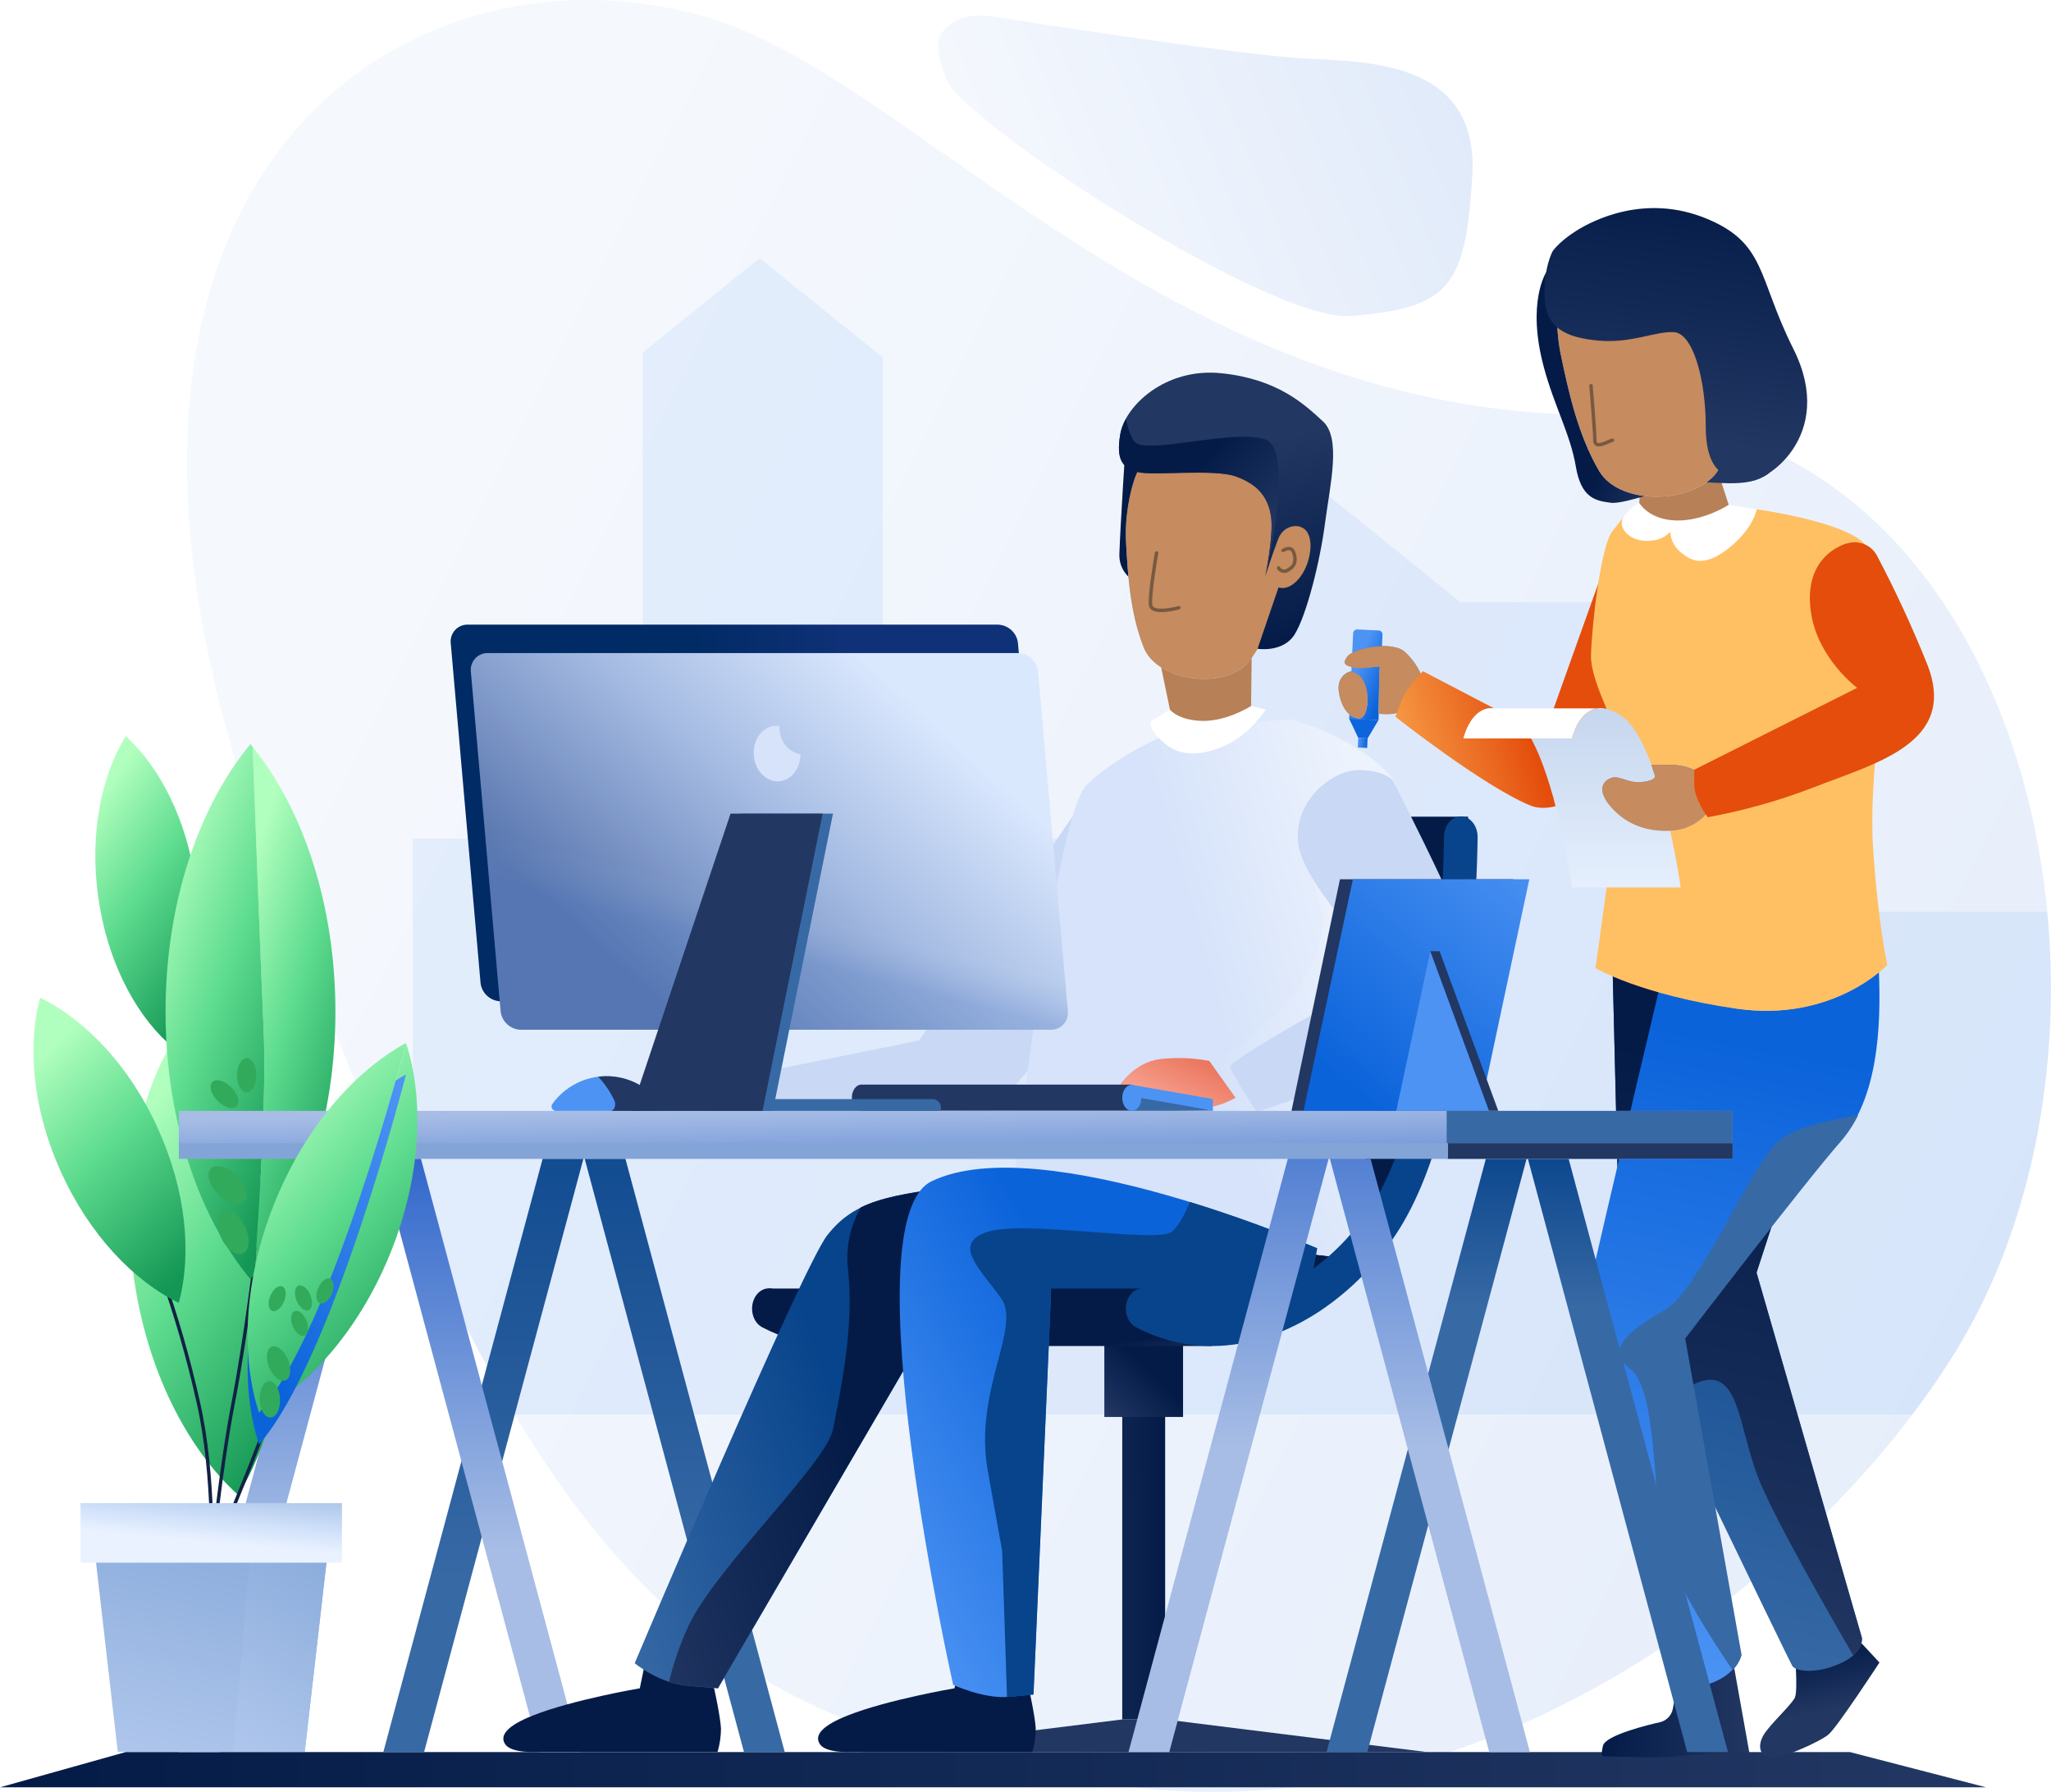<svg width="443" height="387" viewBox="0 0 443 387" fill="none" xmlns="http://www.w3.org/2000/svg">
<path opacity="0.49" fill-rule="evenodd" clip-rule="evenodd" d="M345.879 89.613C254.121 90.165 198.216 18.165 154.567 4.296C88.989 -16.512 2.503 37.338 58.283 186.287C114.063 335.236 142.953 373.125 243.416 385.831C323.804 396.003 394.593 337.718 422.827 291.204C466.912 218.438 437.63 89.06 345.879 89.613Z" fill="url(#paint0_linear)"/>
<path fill-rule="evenodd" clip-rule="evenodd" d="M0 385.993H428.984L399.547 378.377H27.155L0 385.993Z" fill="url(#paint1_linear)"/>
<path opacity="0.49" fill-rule="evenodd" clip-rule="evenodd" d="M214.149 3.53C214.149 3.53 268.26 12.088 282.908 12.707C297.556 13.326 319.484 14.18 317.993 38.097C316.502 62.013 313.12 66.499 291.783 68.245C274.536 69.659 208.877 26.997 204.661 17.546C200.446 8.096 203.628 6.365 206.286 4.583C208.944 2.8 214.149 3.53 214.149 3.53Z" fill="url(#paint2_linear)"/>
<path opacity="0.1" fill-rule="evenodd" clip-rule="evenodd" d="M89.174 262.721V181.102H138.804V76.133L164.069 55.752L190.648 77.179V181.102H253.132V98.002H275.717L315.461 130.058H373.049V196.901H442.178C445.338 229.796 439.062 264.356 422.782 291.182C419.777 296.109 416.519 300.878 413.022 305.471H111.154C103.77 293.156 96.55 279.021 89.174 262.721Z" fill="#4C93F4"/>
<path fill-rule="evenodd" clip-rule="evenodd" d="M374.164 357.93L377.856 378.554C377.856 378.554 364.994 378.856 362.189 379.29C359.383 379.725 346.226 379.29 346.226 379.29C346.226 379.29 345.702 379.29 346.226 377.014C346.75 374.738 356.134 372.462 358.504 371.939C359.937 371.616 361.042 370.477 361.317 369.037L362.447 363.019L374.164 357.93Z" fill="url(#paint3_linear)"/>
<path fill-rule="evenodd" clip-rule="evenodd" d="M397.288 349.74L405.949 359.042C405.949 359.042 396.816 373.037 394.926 374.606C393.036 376.175 384.279 380.152 382.101 379.585C379.923 379.018 379.635 376.786 381.001 374.569C382.367 372.352 386.826 368.279 387.646 366.688C388.465 365.097 387.55 355.639 387.55 355.639L397.288 349.74Z" fill="url(#paint4_linear)"/>
<path fill-rule="evenodd" clip-rule="evenodd" d="M348.279 207.906L350.117 283.249C350.117 283.249 386.383 358.63 387.144 359.808C387.904 360.987 392.356 361.576 397.539 359.219C402.722 356.862 402.169 353.71 402.169 353.71L379.399 274.838L402.183 204.908L348.279 207.906Z" fill="url(#paint5_linear)"/>
<path fill-rule="evenodd" clip-rule="evenodd" d="M348.279 207.906L350.117 283.249L358.748 301.178C361.115 300.919 363.413 300.217 365.518 299.108C376.069 293.753 375.117 308.344 380.329 320.527C383.866 328.843 394.128 346.882 400.264 357.496C402.479 355.566 402.146 353.702 402.146 353.702L379.399 274.838L402.183 204.908L348.279 207.906Z" fill="url(#paint6_linear)"/>
<path fill-rule="evenodd" clip-rule="evenodd" d="M403.52 196.297C403.52 196.297 405.24 196.466 405.808 209.393C406.377 222.32 405.498 237.383 397.502 246.45C389.506 255.517 363.85 289.082 363.85 289.082L376.062 357.443C376.062 357.443 375.397 361.031 370.369 363.196C365.341 365.362 361.775 364.529 361.775 364.529C361.775 364.529 339.803 294.29 342.778 280.413C345.754 266.536 361.975 198.455 361.975 198.455L403.52 196.297Z" fill="url(#paint7_linear)"/>
<path fill-rule="evenodd" clip-rule="evenodd" d="M293.179 135.94L297.781 136.155C298.262 136.177 298.633 136.584 298.611 137.064L297.744 155.531L291.402 155.235L292.268 136.767C292.291 136.288 292.699 135.917 293.179 135.94Z" fill="url(#paint8_linear)"/>
<path fill-rule="evenodd" clip-rule="evenodd" d="M291.406 155.219L293.37 159.358L295.393 159.476L297.748 155.513L291.406 155.219Z" fill="#0E65DB"/>
<rect width="2.023" height="2.062" transform="matrix(0.999 0.047 -0.047 0.999 293.367 159.373)" fill="url(#paint9_linear)"/>
<path fill-rule="evenodd" clip-rule="evenodd" d="M306.852 145.445C306.048 143.722 304.918 142.171 303.522 140.878C300.953 138.315 292.551 139.906 291.096 141.71C289.642 143.515 290.889 143.721 292.204 144.134C293.518 144.546 297.962 143.927 297.962 143.927L297.741 154.114C299.54 154.416 301.386 154.249 303.101 153.628C306.054 152.67 305.671 155.425 305.671 155.425L306.852 145.445Z" fill="url(#paint10_linear)"/>
<path fill-rule="evenodd" clip-rule="evenodd" d="M306.852 145.445C306.048 143.722 304.918 142.171 303.522 140.878C300.953 138.315 292.551 139.906 291.096 141.71C289.642 143.515 290.889 143.721 292.204 144.134C293.518 144.546 297.962 143.927 297.962 143.927L297.741 154.114C299.54 154.416 301.386 154.249 303.101 153.628C306.054 152.67 305.671 155.425 305.671 155.425L306.852 145.445Z" fill="#C68B5E"/>
<path fill-rule="evenodd" clip-rule="evenodd" d="M350.095 112.409C350.095 112.409 333.631 158.401 333.608 158.54V158.68L307.369 144.966C307.369 144.966 303.899 148.148 302.651 151.477L301.403 154.799C301.403 154.799 320.149 169.618 330.419 173.913C340.689 178.207 358.637 156.044 358.637 156.044L350.095 112.409Z" fill="url(#paint11_linear)"/>
<path fill-rule="evenodd" clip-rule="evenodd" d="M379.399 109.993C379.399 109.993 398.462 112.556 402.907 117.631C407.351 122.706 407.44 128.894 407.44 137.209C407.44 145.525 403.276 167.129 404.383 183.466C405.491 199.803 407.44 208.399 407.44 208.399C407.44 208.399 395.775 220.862 374.954 217.819C354.134 214.777 344.617 209.062 344.617 209.062C344.617 209.062 350.154 170.024 350.339 164.131C350.523 158.238 343.428 148 343.642 141.349C343.856 134.698 345.754 117.897 348.271 114.7L350.796 111.503L379.399 109.993Z" fill="url(#paint12_linear)"/>
<path fill-rule="evenodd" clip-rule="evenodd" d="M354.06 108.616C352.764 109.322 351.647 110.314 350.796 111.518C348.995 113.802 352.14 117.499 357.087 116.711C358.507 116.558 359.82 115.889 360.778 114.833C360.857 116.656 361.758 118.346 363.23 119.429C365.127 120.991 367.955 122.729 373.411 118.368C378.867 114.008 379.421 109.986 379.421 109.986L373.382 109.014L354.06 108.616Z" fill="white"/>
<path fill-rule="evenodd" clip-rule="evenodd" d="M354.754 97.678L354.06 108.609C354.06 108.609 356.134 112.292 362.13 112.402C368.125 112.513 373.382 109.014 373.382 109.014L369.971 98.415L354.754 97.678Z" fill="#B78057"/>
<path fill-rule="evenodd" clip-rule="evenodd" d="M334.029 58.706C334.029 58.706 329.599 65.225 333.52 79.536C335.735 87.727 339.205 93.862 340.357 100.705C341.508 107.548 344.58 108.145 347.917 108.579C351.254 109.014 363.008 104.16 367.556 104.16C372.104 104.16 377.745 105.25 381.843 102.385C384.146 100.771 385.305 82.549 385.305 82.549L371.13 54.78L362.683 50.088L334.029 58.706Z" fill="url(#paint13_linear)"/>
<path fill-rule="evenodd" clip-rule="evenodd" d="M337.115 76.561C338.754 84.405 340.807 93.862 345.399 101.7C349.992 109.537 366.766 108.815 371.24 101.339C375.715 93.862 376.017 82.961 376.017 82.961C376.017 82.961 381.761 82.483 382.574 78.019C383.386 73.555 382.079 67.28 379.236 66.44C376.394 65.6 374.327 68.9 374.327 68.9C374.327 68.9 374.024 60.577 367.401 56.327C360.778 52.077 338.791 57.255 337.721 58.537C336.65 59.818 335.484 68.716 337.115 76.561Z" fill="url(#paint14_linear)"/>
<path fill-rule="evenodd" clip-rule="evenodd" d="M337.115 76.561C338.754 84.405 340.807 93.862 345.399 101.7C349.992 109.537 366.766 108.815 371.24 101.339C375.715 93.862 376.017 82.961 376.017 82.961C376.017 82.961 381.761 82.483 382.574 78.019C383.386 73.555 382.079 67.28 379.236 66.44C376.394 65.6 374.327 68.9 374.327 68.9C374.327 68.9 374.024 60.577 367.401 56.327C360.778 52.077 338.791 57.255 337.721 58.537C336.65 59.818 335.484 68.716 337.115 76.561Z" fill="#C68B5E"/>
<path fill-rule="evenodd" clip-rule="evenodd" d="M335.366 54.25C335.366 54.25 333.394 57.667 333.623 64.23C333.852 70.793 338.149 72.922 345.274 73.555C352.399 74.189 357.382 71.544 361.517 71.729C365.651 71.913 368.413 81.834 368.435 92.139C368.457 102.444 373.079 103.239 377.117 103.924C381.156 104.609 396.794 94.201 387.365 75.36C379.583 59.921 381.569 52.482 368.42 47.142C355.271 41.802 344.056 47.554 340.364 49.904C336.672 52.254 335.366 54.25 335.366 54.25Z" fill="url(#paint15_linear)"/>
<path d="M343.642 83.293C343.642 83.293 344.476 92.979 344.476 95.078C344.476 97.177 347.378 95.247 348.271 95.078" stroke="#775942" stroke-width="0.738" stroke-linecap="round" stroke-linejoin="round"/>
<path fill-rule="evenodd" clip-rule="evenodd" d="M291.679 145.017C291.679 145.017 293.946 145.083 294.921 148.059C295.895 151.035 295.216 155.196 293.584 155.137C291.953 155.078 289.937 153.716 289.221 149.724C288.505 145.731 291.679 145.017 291.679 145.017Z" fill="url(#paint16_linear)"/>
<path fill-rule="evenodd" clip-rule="evenodd" d="M291.679 145.017C291.679 145.017 293.946 145.083 294.921 148.059C295.895 151.035 295.216 155.196 293.584 155.137C291.953 155.078 289.937 153.716 289.221 149.724C288.505 145.731 291.679 145.017 291.679 145.017Z" fill="#C68B5E"/>
<path fill-rule="evenodd" clip-rule="evenodd" d="M396.668 135.95C396.668 135.95 397.133 145.643 396.668 147.124C396.203 148.604 366.131 166.231 366.131 166.231L369.011 176.491C369.011 176.491 387.875 174.458 391.995 173.442C396.114 172.425 399.171 177.596 395.465 182.582C391.758 187.569 382.227 188.674 382.913 193.756C383.6 198.838 377.007 203.177 369.542 205.482C364.374 207.095 351.874 208.348 344.823 208.952V209.055C344.823 209.055 354.333 214.763 375.161 217.812C395.989 220.862 407.647 208.392 407.647 208.392C407.647 208.392 405.705 199.803 404.59 183.459C403.49 167.313 407.543 146.041 407.639 137.519L396.668 135.95Z" fill="url(#paint17_linear)"/>
<path fill-rule="evenodd" clip-rule="evenodd" d="M363.016 191.642C363.016 191.642 358.652 160.478 350.287 154.659C341.922 148.84 339.559 159.476 339.559 159.476H316.088C316.088 159.476 318.451 148.84 326.816 154.659C335.181 160.478 339.544 191.642 339.544 191.642H363.016Z" fill="url(#paint18_linear)"/>
<path fill-rule="evenodd" clip-rule="evenodd" d="M322.977 152.979H321.5C317.41 153.62 316.11 159.476 316.11 159.476H339.552C339.552 159.476 340.851 153.628 344.942 152.979H322.977Z" fill="white"/>
<path fill-rule="evenodd" clip-rule="evenodd" d="M344.949 152.98H346.426C345.936 152.907 345.438 152.907 344.949 152.98Z" fill="white"/>
<path fill-rule="evenodd" clip-rule="evenodd" d="M321.485 152.98H322.962C322.472 152.907 321.975 152.907 321.485 152.98H321.485Z" fill="white"/>
<path fill-rule="evenodd" clip-rule="evenodd" d="M366.626 166.753C366.626 166.753 364.891 165.221 360.793 165.185L356.696 165.148L357.434 167.483C357.434 167.483 357.995 168.514 354.658 168.882C351.321 169.25 349.659 167.085 347.577 168.19C345.495 169.295 345.399 171.607 348.456 174.819C351.513 178.03 355.765 179.761 361.229 179.393C364.496 179.156 367.481 177.459 369.35 174.775L366.626 166.753Z" fill="url(#paint19_linear)"/>
<path fill-rule="evenodd" clip-rule="evenodd" d="M366.626 166.753C366.626 166.753 364.891 165.221 360.793 165.185L356.696 165.148L357.434 167.483C357.434 167.483 357.995 168.514 354.658 168.882C351.321 169.25 349.659 167.085 347.577 168.19C345.495 169.295 345.399 171.607 348.456 174.819C351.513 178.03 355.765 179.761 361.229 179.393C364.496 179.156 367.481 177.459 369.35 174.775L366.626 166.753Z" fill="#C68B5E"/>
<path fill-rule="evenodd" clip-rule="evenodd" d="M398.898 117.381C401.421 116.559 404.171 117.666 405.417 120.003C409.4 127.56 412.991 135.317 416.174 143.242C423.115 160.382 405.373 164.713 391.647 170.075C384.268 172.922 376.638 175.069 368.856 176.491C368.856 176.491 365.902 172.535 365.947 169.383V166.23L401.127 148.553C401.127 148.553 392.866 142.395 391.234 132.746C389.602 123.097 394.571 118.751 398.861 117.352L398.898 117.381Z" fill="url(#paint20_linear)"/>
<path fill-rule="evenodd" clip-rule="evenodd" d="M401.327 240.86C394.985 241.854 387.38 243.593 384.095 246.495C378.018 251.908 367.017 278.506 359.656 282.844C352.295 287.183 346.33 291.366 352.022 295.521C357.714 299.675 357.02 320.866 358.962 331.671C360.395 339.641 369.528 353.769 374.223 360.678C375.157 359.786 375.831 358.658 376.172 357.415L363.99 289.083C363.99 289.083 389.639 255.554 397.643 246.45C399.102 244.749 400.34 242.871 401.327 240.86Z" fill="url(#paint21_linear)"/>
<path fill-rule="evenodd" clip-rule="evenodd" d="M242.397 371.335L185.82 378.384H247.041V371.335H242.397Z" fill="url(#paint22_linear)"/>
<path fill-rule="evenodd" clip-rule="evenodd" d="M251.677 371.335L308.255 378.384H247.041V371.335H251.677Z" fill="url(#paint23_linear)"/>
<rect x="242.397" y="285.813" width="9.266" height="85.523" fill="url(#paint24_linear)"/>
<rect x="238.528" y="290.21" width="17.003" height="15.799" fill="url(#paint25_linear)"/>
<path fill-rule="evenodd" clip-rule="evenodd" d="M160.695 378.377H169.495L135.082 250.236H126.282L160.695 378.377Z" fill="url(#paint26_linear)"/>
<path fill-rule="evenodd" clip-rule="evenodd" d="M91.603 378.377H82.795L117.208 250.236H126.016L91.603 378.377Z" fill="url(#paint27_linear)"/>
<path fill-rule="evenodd" clip-rule="evenodd" d="M364.418 378.377H373.226L338.806 250.236H330.005L364.418 378.377Z" fill="url(#paint28_linear)"/>
<path fill-rule="evenodd" clip-rule="evenodd" d="M295.327 378.377H286.526L320.939 250.236H329.74L295.327 378.377Z" fill="url(#paint29_linear)"/>
<path fill-rule="evenodd" clip-rule="evenodd" d="M116.529 378.377H125.329L90.916 250.236H82.108L116.529 378.377Z" fill="url(#paint30_linear)"/>
<path fill-rule="evenodd" clip-rule="evenodd" d="M222.233 364.603C222.233 364.603 223.614 370.886 223.71 373.302C223.708 375.016 223.459 376.72 222.972 378.362H183.553C183.553 378.362 178.385 378.642 177.078 376.661C175.771 374.68 177.779 372.588 183.036 370.503C191.711 367.056 206.168 364.611 206.168 364.611L207.895 356.258L222.233 364.603Z" fill="url(#paint31_linear)"/>
<path fill-rule="evenodd" clip-rule="evenodd" d="M154.249 364.603C154.249 364.603 155.63 370.886 155.726 373.302C155.724 375.016 155.475 376.72 154.987 378.362H115.576C115.576 378.362 110.408 378.642 109.101 376.661C107.794 374.68 109.802 372.588 115.059 370.503C123.734 367.056 138.191 364.611 138.191 364.611L139.918 356.258L154.249 364.603Z" fill="url(#paint32_linear)"/>
<rect x="165.988" y="278.277" width="19.831" height="8.876" fill="url(#paint33_linear)"/>
<path fill-rule="evenodd" clip-rule="evenodd" d="M317.085 176.373H234.785C232.784 176.373 231.152 178.318 231.145 180.741V180.881C230.968 191.587 230.229 202.278 228.93 212.907C227.931 221.464 226.388 229.95 224.308 238.311C222.189 246.561 219.398 254.147 215.943 259.789C212.096 266.046 206.938 271.398 200.822 275.478C194.724 279.5 187.85 281.931 180.969 281.931C176.276 281.934 171.655 280.788 167.509 278.594C165.671 277.637 163.537 278.653 162.74 280.877C161.942 283.102 162.791 285.68 164.63 286.637C169.114 289.008 174.063 290.375 179.13 290.644L179.234 290.696H261.711L298.28 268.687L310.3 248.115L317.683 192.673L317.085 176.373Z" fill="url(#paint34_linear)"/>
<g filter="url(#filter0_i)">
<path fill-rule="evenodd" clip-rule="evenodd" d="M232.016 165.774L193.048 222.666L150.491 231.233L152.891 242.421C152.891 242.421 200.468 242.163 204.868 241.132C209.269 240.101 243.999 194.89 243.999 194.89L232.016 165.774Z" fill="#C9D8F4"/>
</g>
<path fill-rule="evenodd" clip-rule="evenodd" d="M203.495 256.629C190.803 258.441 184.247 259.73 178.724 266.706C173.202 273.681 137.091 359.189 137.091 359.189C137.091 359.189 142.259 363.557 148.653 364.087L155.076 364.618L200.652 286.593L203.495 256.629Z" fill="url(#paint35_linear)"/>
<path fill-rule="evenodd" clip-rule="evenodd" d="M183.162 274.197C184.587 286.858 181.331 301.325 179.913 308.683C178.495 316.041 154.028 339.17 148.586 351.404C146.861 355.196 145.499 359.141 144.518 363.189C145.853 363.636 147.236 363.925 148.638 364.051L155.061 364.581L200.638 286.556L203.487 256.593C195.743 257.698 190.286 258.618 185.945 260.747C183.594 264.816 182.618 269.532 183.162 274.197Z" fill="url(#paint36_linear)"/>
<g filter="url(#filter1_i)">
<path fill-rule="evenodd" clip-rule="evenodd" d="M273.406 153.259C273.406 153.259 288.017 157.583 294.862 165.781C301.706 173.979 286.179 269.755 286.179 269.755L281.299 269.195L212.635 261.373C212.635 261.373 221.849 174.752 229.233 167.512C236.616 160.271 248.672 155.69 248.672 155.69L273.406 153.259Z" fill="url(#paint37_linear)"/>
</g>
<g filter="url(#filter2_i)">
<path fill-rule="evenodd" clip-rule="evenodd" d="M222.233 260.416C223.791 260.463 225.18 261.409 225.792 262.839L234.312 263.811C234.817 261.896 236.654 260.641 238.627 260.864C240.599 261.088 242.108 262.723 242.168 264.702L250.238 265.623V265.233C250.249 263.653 251.19 262.227 252.64 261.592C254.091 260.957 255.78 261.231 256.953 262.293C258.126 263.355 258.564 265.005 258.071 266.507L266.665 267.487C266.399 266.928 266.268 266.315 266.281 265.697C266.321 263.955 267.485 262.438 269.161 261.945C270.836 261.452 272.639 262.096 273.62 263.538C274.601 264.979 274.535 266.889 273.458 268.26L281.461 269.173L283.912 269.453C282.356 268.292 281.864 266.181 282.746 264.454C283.629 262.726 285.629 261.883 287.486 262.456L287.656 261.339L287.656 261.335L287.657 261.332C287.991 259.136 288.379 256.579 288.8 253.735C286.987 254.768 284.683 254.24 283.504 252.521C282.325 250.803 282.664 248.469 284.285 247.157C285.906 245.844 288.265 245.992 289.708 247.496C293.835 218.674 299.749 171.401 295.031 165.737C290.314 160.073 281.897 156.28 277.127 154.453C276.358 155.904 274.774 156.734 273.14 156.543C271.506 156.352 270.157 155.18 269.744 153.591L260.773 154.475C260.107 155.39 259.08 155.977 257.951 156.088C256.823 156.199 255.7 155.824 254.867 155.057L248.828 155.653C248.828 155.653 236.771 160.235 229.388 167.475C229.202 167.668 229.034 167.878 228.886 168.101C228.722 168.766 228.389 169.378 227.918 169.877C226.664 173.01 225.676 176.242 224.965 179.54C226.499 179.69 227.811 180.706 228.336 182.152C228.862 183.597 228.509 185.215 227.429 186.312C226.348 187.409 224.732 187.789 223.274 187.289C222.684 190.235 222.1 193.425 221.525 196.739C222.818 195.697 224.623 195.561 226.058 196.398C227.493 197.235 228.261 198.87 227.985 200.506C227.71 202.142 226.45 203.437 224.819 203.761C223.189 204.084 221.527 203.368 220.646 201.962C216.268 228.817 212.812 261.336 212.812 261.336L218.926 262.036C219.699 260.993 220.933 260.388 222.233 260.416ZM289.265 165.059C290.889 165.105 292.326 166.122 292.905 167.636C293.484 169.151 293.092 170.865 291.911 171.978C290.729 173.091 288.992 173.384 287.51 172.721C286.027 172.058 285.091 170.569 285.138 168.948C285.169 167.883 285.624 166.874 286.403 166.144C287.181 165.414 288.219 165.024 289.287 165.059H289.265ZM292.425 183.966C291.846 182.452 290.409 181.434 288.785 181.389H288.807C287.739 181.353 286.701 181.744 285.923 182.473C285.144 183.203 284.689 184.213 284.658 185.278C284.611 186.898 285.547 188.388 287.03 189.051C288.512 189.714 290.249 189.42 291.431 188.307C292.612 187.194 293.005 185.481 292.425 183.966ZM288.305 197.718C289.93 197.764 291.366 198.781 291.946 200.296C292.525 201.81 292.132 203.524 290.951 204.637C289.77 205.75 288.032 206.043 286.55 205.38C285.067 204.717 284.131 203.228 284.178 201.607C284.209 200.541 284.665 199.53 285.445 198.8C286.226 198.07 287.266 197.681 288.335 197.718H288.305ZM291.466 216.626C290.886 215.111 289.45 214.094 287.825 214.049L287.855 214.041C286.785 214.004 285.743 214.394 284.963 215.126C284.182 215.857 283.727 216.87 283.698 217.938C283.651 219.558 284.587 221.047 286.07 221.71C287.552 222.373 289.29 222.08 290.471 220.967C291.652 219.854 292.045 218.14 291.466 216.626ZM287.346 230.378C288.97 230.424 290.407 231.441 290.986 232.955C291.565 234.47 291.172 236.183 289.991 237.297C288.81 238.41 287.073 238.703 285.59 238.04C284.107 237.377 283.171 235.888 283.218 234.267C283.247 233.198 283.703 232.184 284.486 231.452C285.268 230.721 286.311 230.331 287.382 230.371L287.346 230.378ZM276.847 167.179C276.268 165.665 274.831 164.648 273.207 164.602L273.236 164.595C272.166 164.557 271.125 164.947 270.344 165.679C269.564 166.411 269.108 167.423 269.08 168.491C269.032 170.112 269.968 171.601 271.451 172.264C272.934 172.927 274.671 172.634 275.852 171.521C277.033 170.407 277.426 168.694 276.847 167.179ZM272.727 180.933C274.351 180.978 275.788 181.995 276.367 183.51C276.946 185.024 276.554 186.738 275.372 187.851C274.191 188.964 272.454 189.257 270.971 188.594C269.489 187.931 268.552 186.442 268.6 184.822C268.628 183.752 269.085 182.739 269.867 182.007C270.649 181.275 271.692 180.885 272.764 180.925L272.727 180.933ZM275.887 199.839C275.308 198.325 273.871 197.307 272.247 197.262L272.284 197.247C271.211 197.208 270.167 197.598 269.384 198.332C268.602 199.065 268.147 200.08 268.12 201.151C268.073 202.772 269.009 204.261 270.491 204.924C271.974 205.587 273.711 205.293 274.892 204.18C276.074 203.067 276.466 201.354 275.887 199.839ZM271.811 213.607C273.436 213.652 274.872 214.669 275.451 216.184C276.031 217.698 275.638 219.412 274.457 220.525C273.276 221.638 271.538 221.931 270.056 221.268C268.573 220.605 267.637 219.116 267.684 217.496C267.748 215.285 269.596 213.545 271.811 213.607ZM274.972 232.513C274.392 230.999 272.956 229.981 271.331 229.936V229.907C270.262 229.877 269.226 230.274 268.451 231.009C267.676 231.745 267.227 232.758 267.204 233.825C267.157 235.446 268.093 236.935 269.576 237.598C271.059 238.261 272.796 237.968 273.977 236.854C275.158 235.741 275.551 234.028 274.972 232.513ZM270.866 245.839C272.49 245.884 273.927 246.902 274.506 248.416C275.086 249.931 274.693 251.644 273.512 252.757C272.33 253.87 270.593 254.164 269.111 253.501C267.628 252.837 266.692 251.348 266.739 249.728C266.762 248.661 267.211 247.648 267.986 246.912C268.76 246.177 269.797 245.78 270.866 245.81V245.839ZM260.833 166.709C260.254 165.194 258.817 164.177 257.193 164.131C254.977 164.07 253.13 165.81 253.065 168.021C253.018 169.641 253.954 171.13 255.437 171.793C256.92 172.456 258.657 172.163 259.838 171.05C261.019 169.937 261.412 168.223 260.833 166.709ZM256.713 180.461C258.337 180.506 259.774 181.524 260.353 183.038C260.932 184.553 260.54 186.266 259.358 187.379C258.177 188.492 256.44 188.786 254.957 188.123C253.475 187.459 252.538 185.97 252.586 184.35C252.65 182.14 254.497 180.399 256.713 180.461ZM259.873 199.368C259.294 197.853 257.857 196.836 256.233 196.791L256.24 196.783C255.174 196.751 254.138 197.144 253.363 197.875C252.587 198.607 252.135 199.615 252.106 200.68C252.058 202.3 252.995 203.789 254.477 204.452C255.96 205.115 257.697 204.822 258.878 203.709C260.06 202.596 260.452 200.882 259.873 199.368ZM255.753 213.12C257.377 213.166 258.814 214.183 259.393 215.697C259.972 217.212 259.58 218.925 258.398 220.039C257.217 221.152 255.48 221.445 253.997 220.782C252.515 220.119 251.579 218.63 251.626 217.009C251.655 215.945 252.107 214.936 252.883 214.205C253.658 213.474 254.694 213.081 255.76 213.113L255.753 213.12ZM258.913 232.027C258.334 230.512 256.897 229.495 255.273 229.45L255.28 229.435C254.213 229.403 253.176 229.797 252.4 230.53C251.624 231.263 251.173 232.273 251.146 233.339C251.099 234.959 252.035 236.448 253.517 237.112C255 237.775 256.737 237.481 257.918 236.368C259.1 235.255 259.492 233.542 258.913 232.027ZM254.808 245.353C256.432 245.398 257.869 246.415 258.448 247.93C259.027 249.444 258.635 251.158 257.453 252.271C256.272 253.384 254.535 253.678 253.052 253.014C251.57 252.351 250.634 250.862 250.681 249.242C250.708 248.175 251.16 247.163 251.938 246.43C252.715 245.697 253.754 245.304 254.823 245.338L254.808 245.353ZM244.782 166.237C244.203 164.722 242.766 163.705 241.142 163.66C238.926 163.598 237.079 165.338 237.014 167.549C236.967 169.169 237.903 170.658 239.386 171.321C240.869 171.985 242.606 171.691 243.787 170.578C244.968 169.465 245.361 167.751 244.782 166.237ZM240.691 179.989C242.316 180.035 243.752 181.052 244.331 182.567C244.911 184.081 244.518 185.795 243.337 186.908C242.156 188.021 240.418 188.314 238.936 187.651C237.453 186.988 236.517 185.499 236.564 183.879C236.628 181.668 238.476 179.928 240.691 179.989ZM243.852 198.896C243.272 197.382 241.836 196.364 240.211 196.319H240.189C237.982 196.269 236.149 198.006 236.084 200.208C236.037 201.828 236.973 203.317 238.456 203.981C239.938 204.644 241.676 204.35 242.857 203.237C244.038 202.124 244.431 200.411 243.852 198.896ZM239.731 212.649C241.356 212.694 242.792 213.712 243.372 215.226C243.951 216.741 243.558 218.454 242.377 219.567C241.196 220.68 239.459 220.974 237.976 220.311C236.493 219.647 235.557 218.158 235.604 216.538C235.665 214.334 237.499 212.592 239.709 212.642L239.731 212.649ZM242.855 231.548C242.276 230.034 240.839 229.017 239.215 228.971C236.999 228.909 235.152 230.65 235.087 232.86C235.04 234.481 235.976 235.97 237.459 236.633C238.942 237.296 240.679 237.003 241.86 235.89C243.041 234.776 243.434 233.063 242.855 231.548ZM238.749 244.874C240.374 244.919 241.811 245.936 242.39 247.451C242.969 248.966 242.576 250.679 241.395 251.792C240.214 252.905 238.477 253.199 236.994 252.535C235.511 251.872 234.575 250.383 234.622 248.763C234.653 247.697 235.108 246.688 235.887 245.958C236.666 245.228 237.704 244.838 238.772 244.874H238.749ZM227.284 214.755C226.705 213.24 225.268 212.223 223.644 212.177H223.666C222.598 212.142 221.56 212.532 220.781 213.262C220.002 213.992 219.547 215.001 219.516 216.067C219.469 217.687 220.405 219.176 221.888 219.839C223.371 220.502 225.108 220.209 226.289 219.096C227.47 217.983 227.863 216.269 227.284 214.755ZM223.164 228.507C224.788 228.553 226.225 229.57 226.804 231.085C227.383 232.599 226.99 234.313 225.809 235.426C224.628 236.539 222.891 236.832 221.408 236.169C219.925 235.506 218.989 234.017 219.036 232.397C219.067 231.331 219.522 230.322 220.301 229.592C221.08 228.862 222.118 228.472 223.186 228.507H223.164ZM226.339 246.987C225.76 245.472 224.323 244.455 222.698 244.41H222.721C221.653 244.374 220.615 244.764 219.836 245.494C219.057 246.224 218.602 247.233 218.571 248.299C218.524 249.919 219.46 251.408 220.943 252.071C222.426 252.734 224.163 252.441 225.344 251.328C226.525 250.215 226.918 248.501 226.339 246.987Z" fill="url(#paint38_linear)"/>
</g>
<g filter="url(#filter3_i)">
<path fill-rule="evenodd" clip-rule="evenodd" d="M275.643 182.921C275.643 182.921 280.398 191.532 280.14 197.726C278.951 226.57 214.097 248.549 214.097 248.549L212.62 261.358L286.164 269.733L296.885 200.385L275.643 182.921Z" fill="url(#paint39_linear)"/>
</g>
<path fill-rule="evenodd" clip-rule="evenodd" d="M284.481 269.586C284.481 269.586 224.987 243.622 201.214 255.112C183.361 263.693 205.872 363.866 205.872 363.866C205.872 363.866 212.584 366.967 217.899 366.452L223.215 365.936L227.047 278.417L262.915 286.239L282.724 278.748L284.481 269.586Z" fill="url(#paint40_linear)"/>
<path fill-rule="evenodd" clip-rule="evenodd" d="M282.775 278.719L284.503 269.585C275.512 265.787 266.332 262.449 257.001 259.583C255.997 262.028 254.623 264.739 253.095 266.006C249.994 268.547 221.251 263.464 213.351 266.006C205.451 268.547 211.668 274.012 216.201 280.325C220.735 286.637 210.243 300.322 213.351 317.632L216.46 334.941L217.508 366.481H217.922L223.237 365.965L227.069 278.446L262.937 286.269L282.775 278.719Z" fill="url(#paint41_linear)"/>
<path fill-rule="evenodd" clip-rule="evenodd" d="M261.194 229.119C257.671 228.451 254.066 228.32 250.504 228.728C244.907 229.465 241.732 234.518 241.732 234.518C241.732 234.518 258.138 239.062 260.611 239.128C263.084 239.195 266.872 237.081 266.872 237.081L261.194 229.119Z" fill="url(#paint42_linear)"/>
<rect x="227.018" y="278.277" width="19.831" height="9.288" fill="url(#paint43_linear)"/>
<g filter="url(#filter4_i)">
<path fill-rule="evenodd" clip-rule="evenodd" d="M295.327 166.414C295.327 166.414 316.856 208.031 316.118 214.888C315.379 221.746 265.993 238.127 265.993 238.127C265.993 238.127 260.463 229.634 260.235 228.404C259.91 226.673 294.67 207.78 294.67 207.78C294.67 207.78 276.286 189.793 274.986 180.314C273.687 170.834 282.428 164.256 287.944 164.256C293.459 164.256 295.327 166.414 295.327 166.414Z" fill="#C9D8F4"/>
</g>
<path fill-rule="evenodd" clip-rule="evenodd" d="M311.902 180.733V180.873C311.725 191.58 310.986 202.27 309.687 212.899C308.688 221.456 307.145 229.942 305.065 238.303C302.946 246.553 300.155 254.14 296.7 259.782C292.85 266.043 287.686 271.397 281.564 275.478C275.466 279.5 268.592 281.93 261.711 281.93C257.019 281.934 252.397 280.788 248.252 278.594C246.413 277.636 244.279 278.653 243.482 280.877C242.685 283.102 243.534 285.68 245.372 286.637C250.402 289.3 256.009 290.693 261.704 290.696C270.002 290.696 278.013 287.801 285.035 283.175C292.122 278.441 298.093 272.225 302.533 264.96C306.83 257.918 309.916 249.183 312.212 240.02C315.667 226.283 317.38 211.544 318.251 200.171C319.123 188.799 319.152 180.829 319.152 180.733C319.152 178.31 317.543 176.314 315.542 176.314C313.541 176.314 311.909 178.258 311.902 180.682V180.733Z" fill="url(#paint44_linear)"/>
<path fill-rule="evenodd" clip-rule="evenodd" d="M252.696 153.259L248.68 155.69C248.68 155.69 247.558 156.92 251.227 160.271C254.897 163.623 259.718 163.218 264.812 160.92C269.907 158.622 273.406 153.259 273.406 153.259L270.224 152.471L252.696 153.259Z" fill="white"/>
<path fill-rule="evenodd" clip-rule="evenodd" d="M250.097 140.738L252.696 153.26C252.696 153.26 254.564 155.631 259.828 155.69C265.093 155.749 270.224 152.471 270.224 152.471L270.379 139.721L250.097 140.738Z" fill="#B78057"/>
<path fill-rule="evenodd" clip-rule="evenodd" d="M243.15 95.49C243.15 95.49 241.983 113.381 241.777 119.642C241.57 125.903 249.315 127.502 249.315 127.502L260.685 115.643L255.664 96.949L243.15 95.49Z" fill="url(#paint45_linear)"/>
<path fill-rule="evenodd" clip-rule="evenodd" d="M243.209 116.851C243.578 123.9 244.08 132.414 247.041 139.861C250.001 147.308 264.701 148.928 269.619 143.013C274.536 137.099 276.263 127.649 276.263 127.649C276.263 127.649 281.328 128.002 282.642 124.224C283.957 120.445 283.654 114.803 281.291 113.691C278.929 112.578 276.677 115.164 276.677 115.164C276.677 115.164 277.533 107.872 272.336 103.283C267.138 98.694 247.284 100.256 246.184 101.198C245.084 102.141 242.84 109.802 243.209 116.851Z" fill="url(#paint46_linear)"/>
<path fill-rule="evenodd" clip-rule="evenodd" d="M243.209 116.851C243.578 123.9 244.08 132.414 247.041 139.861C250.001 147.308 264.701 148.928 269.619 143.013C274.536 137.099 276.263 127.649 276.263 127.649C276.263 127.649 281.328 128.002 282.642 124.224C283.957 120.445 283.654 114.803 281.291 113.691C278.929 112.578 276.677 115.164 276.677 115.164C276.677 115.164 277.533 107.872 272.336 103.283C267.138 98.694 247.284 100.256 246.184 101.198C245.084 102.141 242.84 109.802 243.209 116.851Z" fill="#C68B5E"/>
<path fill-rule="evenodd" clip-rule="evenodd" d="M273.303 124.415C273.303 124.415 275.193 115.363 274.506 111.275C273.82 107.187 271.553 104.477 266.857 102.834C262.161 101.191 248.695 102.768 245.682 101.899C242.67 101.029 240.942 99.586 241.991 93.642C243.039 87.698 251.633 79.352 263.808 80.604C275.983 81.856 281.756 87.329 285.751 91.005C289.745 94.68 287.272 104.712 286.179 113.102C285.086 121.491 282.14 132.989 279.637 137.003C277.135 141.018 271.619 140.112 271.619 140.112L276.153 126.854C276.153 126.854 278.176 127.752 280.516 125.005C282.857 122.257 283.787 117.403 282.436 115.061C281.085 112.719 277.327 113.271 276.13 116.284C274.934 119.296 273.303 124.415 273.303 124.415Z" fill="url(#paint47_linear)"/>
<path fill-rule="evenodd" clip-rule="evenodd" d="M316.383 239.902H278.951L289.42 189.882H326.853L316.383 239.902Z" fill="#223762"/>
<path fill-rule="evenodd" clip-rule="evenodd" d="M319.669 239.902H281.557L292.211 189.882H330.323L319.669 239.902Z" fill="url(#paint48_linear)"/>
<path fill-rule="evenodd" clip-rule="evenodd" d="M310.942 205.431L323.612 239.902H303.596L308.934 205.431H310.942Z" fill="#223762"/>
<path fill-rule="evenodd" clip-rule="evenodd" d="M308.934 205.431L321.611 239.902H301.588L308.934 205.431Z" fill="#4C93F4"/>
<path fill-rule="evenodd" clip-rule="evenodd" d="M244.028 236.359L262.117 239.85L253.907 239.902H244.028V236.359Z" fill="#3769A5"/>
<path fill-rule="evenodd" clip-rule="evenodd" d="M244.361 236.764L261.977 239.85V237.353L244.361 234.267V236.764Z" fill="#4C93F4"/>
<path fill-rule="evenodd" clip-rule="evenodd" d="M186.056 234.231C184.919 234.231 183.996 235.49 183.996 237.052C183.996 238.613 184.919 239.873 186.056 239.873H244.457V234.231H186.056Z" fill="#223762"/>
<path fill-rule="evenodd" clip-rule="evenodd" d="M47.429 378.377H38.629L73.042 250.236H81.85L47.429 378.377Z" fill="url(#paint49_linear)"/>
<g filter="url(#filter5_i)">
<path fill-rule="evenodd" clip-rule="evenodd" d="M60.151 278.277C62.964 298.275 59.346 316.918 51.446 329.697C40.327 319.584 31.711 302.65 28.898 282.653C26.085 262.655 29.703 244.012 37.602 231.233C48.729 241.346 57.338 258.279 60.151 278.277Z" fill="url(#paint50_linear)"/>
</g>
<path d="M34.834 275.088C38.061 284.158 40.728 293.417 42.822 302.812C46.551 319.172 45.613 338.632 45.613 338.632" stroke="#112244" stroke-width="0.738" stroke-linecap="round" stroke-linejoin="round"/>
<path d="M55.374 269.748C55.374 269.748 53.159 288.523 50.368 302.989C47.577 317.456 45.731 336.57 45.731 336.57" stroke="#112244" stroke-width="0.738" stroke-linecap="round" stroke-linejoin="round"/>
<path d="M59.863 301.258C59.863 301.258 55.374 313.493 52.096 321.411C48.818 329.329 45.739 337.483 45.739 337.483" stroke="#112244" stroke-width="0.738" stroke-linecap="round" stroke-linejoin="round"/>
<g filter="url(#filter6_i)">
<path fill-rule="evenodd" clip-rule="evenodd" d="M42.232 197.483C44.078 210.947 41.597 223.484 36.251 232.058C28.794 225.222 23.035 213.813 21.19 200.385C19.344 186.957 21.825 174.384 27.17 165.811C34.627 172.609 40.393 184.019 42.232 197.483Z" fill="url(#paint51_linear)"/>
</g>
<g filter="url(#filter7_i)">
<path fill-rule="evenodd" clip-rule="evenodd" d="M56.91 228.507C56.171 212.848 55.16 184.578 54.562 168.108C65.452 181.566 72.444 202.175 72.444 225.31C72.444 248.181 65.614 268.576 54.938 282.026C56.112 266.234 57.589 242.767 56.91 228.507Z" fill="url(#paint52_linear)"/>
</g>
<g filter="url(#filter8_i)">
<path fill-rule="evenodd" clip-rule="evenodd" d="M35.757 225.303C35.757 201.828 42.941 180.947 54.104 167.512C54.259 167.703 54.414 167.909 54.569 168.101C55.167 184.578 56.215 212.848 56.917 228.5C57.589 242.767 56.112 266.234 54.938 282.033C54.658 282.387 54.384 282.77 54.104 283.101C42.933 269.659 35.757 248.777 35.757 225.303Z" fill="url(#paint53_linear)"/>
</g>
<g filter="url(#filter9_i)">
<path fill-rule="evenodd" clip-rule="evenodd" d="M34.103 250.516C40.179 263.899 41.486 277.651 38.614 288.191C28.772 283.411 19.27 273.357 13.186 259.973C7.103 246.59 5.803 232.838 8.675 222.298C18.517 227.078 28.056 237.132 34.103 250.516Z" fill="url(#paint54_linear)"/>
</g>
<path fill-rule="evenodd" clip-rule="evenodd" d="M25.435 378.325H65.821L71.816 326.11H19.44L25.435 378.325Z" fill="url(#paint55_linear)"/>
<path fill-rule="evenodd" clip-rule="evenodd" d="M71.816 326.11L65.821 378.325H50.368L54.842 326.11H71.816Z" fill="url(#paint56_linear)"/>
<rect x="73.861" y="337.482" width="56.467" height="12.868" transform="rotate(-180 73.861 337.482)" fill="url(#paint57_linear)"/>
<path fill-rule="evenodd" clip-rule="evenodd" d="M53.292 235.91C54.442 235.91 55.374 234.254 55.374 232.212C55.374 230.17 54.442 228.514 53.292 228.514C52.142 228.514 51.21 230.17 51.21 232.212C51.21 234.254 52.142 235.91 53.292 235.91Z" fill="#31AA5C"/>
<path fill-rule="evenodd" clip-rule="evenodd" d="M51.113 238.91C51.926 238.099 51.412 236.271 49.965 234.827C48.517 233.383 46.685 232.87 45.872 233.681C45.059 234.492 45.573 236.32 47.02 237.764C48.468 239.208 50.3 239.721 51.113 238.91Z" fill="#31AA5C"/>
<path fill-rule="evenodd" clip-rule="evenodd" d="M52.763 259.532C53.879 258.419 53.173 255.91 51.186 253.928C49.2 251.946 46.684 251.242 45.569 252.355C44.453 253.468 45.159 255.977 47.145 257.959C49.132 259.941 51.647 260.646 52.763 259.532Z" fill="#31AA5C"/>
<path fill-rule="evenodd" clip-rule="evenodd" d="M52.48 270.682C53.911 270.018 54.109 267.419 52.923 264.878C51.737 262.337 49.616 260.816 48.185 261.481C46.755 262.146 46.556 264.744 47.742 267.285C48.928 269.826 51.05 271.347 52.48 270.682Z" fill="#31AA5C"/>
<rect x="374.231" y="250.244" width="335.602" height="10.334" transform="rotate(-180 374.231 250.244)" fill="url(#paint58_linear)"/>
<rect x="374.223" y="250.244" width="61.753" height="10.334" transform="rotate(-180 374.223 250.244)" fill="#3769A5"/>
<rect x="374.231" y="250.244" width="335.602" height="3.359" transform="rotate(-180 374.231 250.244)" fill="#83A4D6"/>
<rect x="374.223" y="250.244" width="61.458" height="3.359" transform="rotate(-180 374.223 250.244)" fill="#223762"/>
<path fill-rule="evenodd" clip-rule="evenodd" d="M321.648 378.377H330.448L296.036 250.236H287.235L321.648 378.377Z" fill="url(#paint59_linear)"/>
<path fill-rule="evenodd" clip-rule="evenodd" d="M252.556 378.377H243.748L278.161 250.236H286.969L252.556 378.377Z" fill="url(#paint60_linear)"/>
<path fill-rule="evenodd" clip-rule="evenodd" d="M203.259 239.91H154.205V237.369H201.457C202.436 237.369 203.229 238.16 203.229 239.136V239.873L203.259 239.91Z" fill="#3769A5"/>
<g filter="url(#filter10_i)">
<path fill-rule="evenodd" clip-rule="evenodd" d="M119.77 221.017H234.209C235.256 221.04 236.262 220.611 236.969 219.841C237.676 219.071 238.016 218.033 237.9 216.995L231.47 143.692C231.238 141.437 229.355 139.71 227.084 139.67H112.645C111.598 139.647 110.592 140.075 109.885 140.845C109.178 141.616 108.838 142.653 108.953 143.692L115.384 216.995C115.615 219.249 117.498 220.976 119.77 221.017Z" fill="url(#paint61_linear)"/>
</g>
<g filter="url(#filter11_i)">
<path fill-rule="evenodd" clip-rule="evenodd" d="M116.61 221.017H231.049C232.096 221.04 233.102 220.611 233.809 219.841C234.516 219.071 234.856 218.033 234.74 216.995L228.31 143.692C228.078 141.437 226.195 139.71 223.924 139.67H109.485C108.438 139.647 107.432 140.075 106.725 140.845C106.018 141.616 105.678 142.653 105.793 143.692L112.224 216.995C112.455 219.249 114.338 220.976 116.61 221.017Z" fill="url(#paint62_linear)"/>
<path fill-rule="evenodd" clip-rule="evenodd" d="M116.61 221.017H231.049C232.096 221.04 233.102 220.611 233.809 219.841C234.516 219.071 234.856 218.033 234.74 216.995L228.31 143.692C228.078 141.437 226.195 139.71 223.924 139.67H109.485C108.438 139.647 107.432 140.075 106.725 140.845C106.018 141.616 105.678 142.653 105.793 143.692L112.224 216.995C112.455 219.249 114.338 220.976 116.61 221.017Z" fill="url(#paint63_linear)" fill-opacity="0.23"/>
</g>
<path fill-rule="evenodd" clip-rule="evenodd" d="M120.072 239.902C119.722 239.903 119.4 239.71 119.236 239.401C119.072 239.092 119.093 238.718 119.29 238.429C121.993 234.656 126.355 232.417 131.003 232.417C135.652 232.417 140.014 234.656 142.717 238.429C142.914 238.718 142.934 239.092 142.77 239.401C142.606 239.71 142.284 239.903 141.934 239.902H120.072Z" fill="#4C93F4"/>
<path fill-rule="evenodd" clip-rule="evenodd" d="M132.705 237.685C131.819 235.792 130.638 234.052 129.205 232.529C129.798 232.456 130.395 232.419 130.992 232.418C135.64 232.417 140.001 234.656 142.702 238.429C142.899 238.718 142.92 239.092 142.756 239.401C142.591 239.71 142.27 239.902 141.919 239.902H131.922C132.683 239.902 133.148 238.613 132.705 237.685Z" fill="#223762"/>
<g filter="url(#filter12_i)">
<path fill-rule="evenodd" clip-rule="evenodd" d="M84.493 277.003C78.047 293.208 67.357 305.692 55.95 311.924C71.735 294.128 87.697 232.058 87.697 232.058C91.706 244.395 90.939 260.784 84.493 277.003Z" fill="url(#paint64_linear)"/>
</g>
<path fill-rule="evenodd" clip-rule="evenodd" d="M59.147 266.978C65.592 250.774 76.283 238.289 87.69 232.058C87.69 232.058 71.75 294.128 55.942 311.924C51.933 299.594 52.701 283.198 59.147 266.978Z" fill="url(#paint65_linear)"/>
<g filter="url(#filter13_i)">
<path fill-rule="evenodd" clip-rule="evenodd" d="M59.147 266.978C65.592 250.774 76.283 238.289 87.69 232.058C87.69 232.058 71.75 294.128 55.942 311.924C51.933 299.594 52.701 283.198 59.147 266.978Z" fill="url(#paint66_linear)"/>
</g>
<path fill-rule="evenodd" clip-rule="evenodd" d="M71.677 279.425C72.288 277.969 72.123 276.513 71.306 276.172C70.49 275.831 69.333 276.734 68.722 278.19C68.111 279.646 68.276 281.102 69.093 281.444C69.909 281.785 71.066 280.881 71.677 279.425Z" fill="#31AA5C"/>
<path fill-rule="evenodd" clip-rule="evenodd" d="M61.345 281.084C61.956 279.629 61.79 278.172 60.974 277.831C60.158 277.49 59.001 278.393 58.39 279.849C57.778 281.305 57.944 282.762 58.761 283.103C59.577 283.444 60.734 282.54 61.345 281.084Z" fill="#31AA5C"/>
<path fill-rule="evenodd" clip-rule="evenodd" d="M66.639 282.938C67.457 282.603 67.635 281.148 67.036 279.687C66.436 278.227 65.286 277.314 64.467 277.648C63.648 277.983 63.471 279.438 64.07 280.899C64.67 282.359 65.82 283.272 66.639 282.938Z" fill="#31AA5C"/>
<path fill-rule="evenodd" clip-rule="evenodd" d="M65.802 288.456C66.621 288.122 66.799 286.667 66.199 285.206C65.6 283.745 64.45 282.832 63.631 283.167C62.812 283.502 62.635 284.957 63.234 286.417C63.834 287.878 64.984 288.791 65.802 288.456Z" fill="#31AA5C"/>
<path fill-rule="evenodd" clip-rule="evenodd" d="M61.658 298.096C62.783 297.637 63.028 295.641 62.206 293.638C61.384 291.635 59.806 290.384 58.681 290.843C57.557 291.303 57.312 293.299 58.134 295.302C58.956 297.304 60.534 298.555 61.658 298.096Z" fill="#31AA5C"/>
<path fill-rule="evenodd" clip-rule="evenodd" d="M58.441 306.134C59.657 306.086 60.571 304.292 60.484 302.128C60.398 299.964 59.342 298.248 58.127 298.297C56.912 298.345 55.997 300.139 56.084 302.303C56.171 304.467 57.226 306.183 58.441 306.134Z" fill="#31AA5C"/>
<path fill-rule="evenodd" clip-rule="evenodd" d="M166.933 239.902H138.53L160.03 175.717H179.92L166.933 239.902Z" fill="#3769A5"/>
<path fill-rule="evenodd" clip-rule="evenodd" d="M164.696 239.902H136.293L157.793 175.717H177.683L164.696 239.902Z" fill="#223762"/>
<path fill-rule="evenodd" clip-rule="evenodd" d="M168.58 158.784C168.392 158.128 168.3 157.448 168.307 156.766C167.584 156.661 166.846 156.744 166.166 157.009C163.53 158.04 162.149 161.428 163.079 164.588C164.01 167.748 166.904 169.472 169.532 168.448C171.607 167.637 172.884 165.361 172.884 162.887C170.767 162.479 169.085 160.875 168.58 158.784Z" fill="#D6E3FA"/>
<path d="M249.817 119.406C249.817 119.406 248.222 128.407 248.517 130.647C248.813 132.886 254.623 131.251 254.623 131.251" stroke="#775942" stroke-width="0.738" stroke-linecap="round" stroke-linejoin="round"/>
<path fill-rule="evenodd" clip-rule="evenodd" d="M273.406 94.953C267.064 92.5 247.897 98.179 245.18 95.527C244.339 94.702 243.704 92.773 243.179 90.497C242.614 91.489 242.213 92.566 241.991 93.686C240.942 99.63 242.67 101.052 245.682 101.943C248.695 102.834 262.169 101.206 266.857 102.878C271.546 104.55 273.82 107.231 274.506 111.319C275.193 115.407 273.303 124.482 273.303 124.482C273.303 124.482 279.756 97.406 273.406 94.953Z" fill="url(#paint67_linear)"/>
<path fill-rule="evenodd" clip-rule="evenodd" d="M244.457 239.909C245.594 239.909 246.517 238.646 246.517 237.088C246.517 235.53 245.594 234.267 244.457 234.267C243.319 234.267 242.397 235.53 242.397 237.088C242.397 238.646 243.319 239.909 244.457 239.909Z" fill="#4C93F4"/>
<path d="M277.127 118.884C277.127 118.884 278.84 117.735 279.409 119.274C279.977 120.814 279.918 122.302 277.932 123.244C277.283 123.528 276.524 123.281 276.167 122.67" stroke="#775942" stroke-width="0.738" stroke-linecap="round" stroke-linejoin="round"/>
<defs>
<filter id="filter0_i" x="150.491" y="165.774" width="98.965" height="78.694" filterUnits="userSpaceOnUse" color-interpolation-filters="sRGB">
<feFlood flood-opacity="0" result="BackgroundImageFix"/>
<feBlend mode="normal" in="SourceGraphic" in2="BackgroundImageFix" result="shape"/>
<feColorMatrix in="SourceAlpha" type="matrix" values="0 0 0 0 0 0 0 0 0 0 0 0 0 0 0 0 0 0 127 0" result="hardAlpha"/>
<feOffset dx="5.457" dy="2.046"/>
<feGaussianBlur stdDeviation="7.844"/>
<feComposite in2="hardAlpha" operator="arithmetic" k2="-1" k3="1"/>
<feColorMatrix type="matrix" values="0 0 0 0 0.729 0 0 0 0 0.8 0 0 0 0 0.933 0 0 0 1 0"/>
<feBlend mode="normal" in2="shape" result="effect1_innerShadow"/>
</filter>
<filter id="filter1_i" x="212.635" y="153.259" width="89.426" height="118.542" filterUnits="userSpaceOnUse" color-interpolation-filters="sRGB">
<feFlood flood-opacity="0" result="BackgroundImageFix"/>
<feBlend mode="normal" in="SourceGraphic" in2="BackgroundImageFix" result="shape"/>
<feColorMatrix in="SourceAlpha" type="matrix" values="0 0 0 0 0 0 0 0 0 0 0 0 0 0 0 0 0 0 127 0" result="hardAlpha"/>
<feOffset dx="5.457" dy="2.046"/>
<feGaussianBlur stdDeviation="7.844"/>
<feComposite in2="hardAlpha" operator="arithmetic" k2="-1" k3="1"/>
<feColorMatrix type="matrix" values="0 0 0 0 0.729 0 0 0 0 0.8 0 0 0 0 0.933 0 0 0 1 0"/>
<feBlend mode="normal" in2="shape" result="effect1_innerShadow"/>
</filter>
<filter id="filter2_i" x="212.812" y="153.591" width="89.418" height="117.909" filterUnits="userSpaceOnUse" color-interpolation-filters="sRGB">
<feFlood flood-opacity="0" result="BackgroundImageFix"/>
<feBlend mode="normal" in="SourceGraphic" in2="BackgroundImageFix" result="shape"/>
<feColorMatrix in="SourceAlpha" type="matrix" values="0 0 0 0 0 0 0 0 0 0 0 0 0 0 0 0 0 0 127 0" result="hardAlpha"/>
<feOffset dx="5.457" dy="2.046"/>
<feGaussianBlur stdDeviation="7.844"/>
<feComposite in2="hardAlpha" operator="arithmetic" k2="-1" k3="1"/>
<feColorMatrix type="matrix" values="0 0 0 0 0.729 0 0 0 0 0.8 0 0 0 0 0.933 0 0 0 1 0"/>
<feBlend mode="normal" in2="shape" result="effect1_innerShadow"/>
</filter>
<filter id="filter3_i" x="212.62" y="182.921" width="89.721" height="88.858" filterUnits="userSpaceOnUse" color-interpolation-filters="sRGB">
<feFlood flood-opacity="0" result="BackgroundImageFix"/>
<feBlend mode="normal" in="SourceGraphic" in2="BackgroundImageFix" result="shape"/>
<feColorMatrix in="SourceAlpha" type="matrix" values="0 0 0 0 0 0 0 0 0 0 0 0 0 0 0 0 0 0 127 0" result="hardAlpha"/>
<feOffset dx="5.457" dy="2.046"/>
<feGaussianBlur stdDeviation="7.844"/>
<feComposite in2="hardAlpha" operator="arithmetic" k2="-1" k3="1"/>
<feColorMatrix type="matrix" values="0 0 0 0 0.729 0 0 0 0 0.8 0 0 0 0 0.933 0 0 0 1 0"/>
<feBlend mode="normal" in2="shape" result="effect1_innerShadow"/>
</filter>
<filter id="filter4_i" x="260.232" y="164.256" width="61.361" height="75.917" filterUnits="userSpaceOnUse" color-interpolation-filters="sRGB">
<feFlood flood-opacity="0" result="BackgroundImageFix"/>
<feBlend mode="normal" in="SourceGraphic" in2="BackgroundImageFix" result="shape"/>
<feColorMatrix in="SourceAlpha" type="matrix" values="0 0 0 0 0 0 0 0 0 0 0 0 0 0 0 0 0 0 127 0" result="hardAlpha"/>
<feOffset dx="5.457" dy="2.046"/>
<feGaussianBlur stdDeviation="7.844"/>
<feComposite in2="hardAlpha" operator="arithmetic" k2="-1" k3="1"/>
<feColorMatrix type="matrix" values="0 0 0 0 0.729 0 0 0 0 0.8 0 0 0 0 0.933 0 0 0 1 0"/>
<feBlend mode="normal" in2="shape" result="effect1_innerShadow"/>
</filter>
<filter id="filter5_i" x="27.951" y="224.412" width="33.146" height="105.286" filterUnits="userSpaceOnUse" color-interpolation-filters="sRGB">
<feFlood flood-opacity="0" result="BackgroundImageFix"/>
<feBlend mode="normal" in="SourceGraphic" in2="BackgroundImageFix" result="shape"/>
<feColorMatrix in="SourceAlpha" type="matrix" values="0 0 0 0 0 0 0 0 0 0 0 0 0 0 0 0 0 0 127 0" result="hardAlpha"/>
<feOffset dy="-6.821"/>
<feGaussianBlur stdDeviation="7.503"/>
<feComposite in2="hardAlpha" operator="arithmetic" k2="-1" k3="1"/>
<feColorMatrix type="matrix" values="0 0 0 0 0.221 0 0 0 0 0.779 0 0 0 0 0.61 0 0 0 1 0"/>
<feBlend mode="normal" in2="shape" result="effect1_innerShadow"/>
</filter>
<filter id="filter6_i" x="20.584" y="158.99" width="22.253" height="73.068" filterUnits="userSpaceOnUse" color-interpolation-filters="sRGB">
<feFlood flood-opacity="0" result="BackgroundImageFix"/>
<feBlend mode="normal" in="SourceGraphic" in2="BackgroundImageFix" result="shape"/>
<feColorMatrix in="SourceAlpha" type="matrix" values="0 0 0 0 0 0 0 0 0 0 0 0 0 0 0 0 0 0 127 0" result="hardAlpha"/>
<feOffset dy="-6.821"/>
<feGaussianBlur stdDeviation="7.503"/>
<feComposite in2="hardAlpha" operator="arithmetic" k2="-1" k3="1"/>
<feColorMatrix type="matrix" values="0 0 0 0 0.221 0 0 0 0 0.779 0 0 0 0 0.61 0 0 0 1 0"/>
<feBlend mode="normal" in2="shape" result="effect1_innerShadow"/>
</filter>
<filter id="filter7_i" x="54.562" y="161.287" width="17.882" height="120.739" filterUnits="userSpaceOnUse" color-interpolation-filters="sRGB">
<feFlood flood-opacity="0" result="BackgroundImageFix"/>
<feBlend mode="normal" in="SourceGraphic" in2="BackgroundImageFix" result="shape"/>
<feColorMatrix in="SourceAlpha" type="matrix" values="0 0 0 0 0 0 0 0 0 0 0 0 0 0 0 0 0 0 127 0" result="hardAlpha"/>
<feOffset dy="-6.821"/>
<feGaussianBlur stdDeviation="7.503"/>
<feComposite in2="hardAlpha" operator="arithmetic" k2="-1" k3="1"/>
<feColorMatrix type="matrix" values="0 0 0 0 0.221 0 0 0 0 0.779 0 0 0 0 0.61 0 0 0 1 0"/>
<feBlend mode="normal" in2="shape" result="effect1_innerShadow"/>
</filter>
<filter id="filter8_i" x="35.757" y="160.691" width="21.329" height="122.411" filterUnits="userSpaceOnUse" color-interpolation-filters="sRGB">
<feFlood flood-opacity="0" result="BackgroundImageFix"/>
<feBlend mode="normal" in="SourceGraphic" in2="BackgroundImageFix" result="shape"/>
<feColorMatrix in="SourceAlpha" type="matrix" values="0 0 0 0 0 0 0 0 0 0 0 0 0 0 0 0 0 0 127 0" result="hardAlpha"/>
<feOffset dy="-6.821"/>
<feGaussianBlur stdDeviation="7.503"/>
<feComposite in2="hardAlpha" operator="arithmetic" k2="-1" k3="1"/>
<feColorMatrix type="matrix" values="0 0 0 0 0.221 0 0 0 0 0.779 0 0 0 0 0.61 0 0 0 1 0"/>
<feBlend mode="normal" in2="shape" result="effect1_innerShadow"/>
</filter>
<filter id="filter9_i" x="7.216" y="215.477" width="32.855" height="72.715" filterUnits="userSpaceOnUse" color-interpolation-filters="sRGB">
<feFlood flood-opacity="0" result="BackgroundImageFix"/>
<feBlend mode="normal" in="SourceGraphic" in2="BackgroundImageFix" result="shape"/>
<feColorMatrix in="SourceAlpha" type="matrix" values="0 0 0 0 0 0 0 0 0 0 0 0 0 0 0 0 0 0 127 0" result="hardAlpha"/>
<feOffset dy="-6.821"/>
<feGaussianBlur stdDeviation="7.503"/>
<feComposite in2="hardAlpha" operator="arithmetic" k2="-1" k3="1"/>
<feColorMatrix type="matrix" values="0 0 0 0 0.221 0 0 0 0 0.779 0 0 0 0 0.61 0 0 0 1 0"/>
<feBlend mode="normal" in2="shape" result="effect1_innerShadow"/>
</filter>
<filter id="filter10_i" x="97.336" y="134.894" width="140.587" height="86.123" filterUnits="userSpaceOnUse" color-interpolation-filters="sRGB">
<feFlood flood-opacity="0" result="BackgroundImageFix"/>
<feBlend mode="normal" in="SourceGraphic" in2="BackgroundImageFix" result="shape"/>
<feColorMatrix in="SourceAlpha" type="matrix" values="0 0 0 0 0 0 0 0 0 0 0 0 0 0 0 0 0 0 127 0" result="hardAlpha"/>
<feOffset dx="-11.596" dy="-4.775"/>
<feGaussianBlur stdDeviation="8.185"/>
<feComposite in2="hardAlpha" operator="arithmetic" k2="-1" k3="1"/>
<feColorMatrix type="matrix" values="0 0 0 0 0.239 0 0 0 0 0.51 0 0 0 0 0.941 0 0 0 0.775 0"/>
<feBlend mode="normal" in2="shape" result="effect1_innerShadow"/>
</filter>
<filter id="filter11_i" x="101.679" y="139.669" width="133.084" height="82.713" filterUnits="userSpaceOnUse" color-interpolation-filters="sRGB">
<feFlood flood-opacity="0" result="BackgroundImageFix"/>
<feBlend mode="normal" in="SourceGraphic" in2="BackgroundImageFix" result="shape"/>
<feColorMatrix in="SourceAlpha" type="matrix" values="0 0 0 0 0 0 0 0 0 0 0 0 0 0 0 0 0 0 127 0" result="hardAlpha"/>
<feOffset dx="-4.093" dy="1.364"/>
<feGaussianBlur stdDeviation="4.093"/>
<feComposite in2="hardAlpha" operator="arithmetic" k2="-1" k3="1"/>
<feColorMatrix type="matrix" values="0 0 0 0 1 0 0 0 0 1 0 0 0 0 1 0 0 0 0.5 0"/>
<feBlend mode="normal" in2="shape" result="effect1_innerShadow"/>
</filter>
<filter id="filter12_i" x="55.95" y="225.237" width="34.208" height="86.687" filterUnits="userSpaceOnUse" color-interpolation-filters="sRGB">
<feFlood flood-opacity="0" result="BackgroundImageFix"/>
<feBlend mode="normal" in="SourceGraphic" in2="BackgroundImageFix" result="shape"/>
<feColorMatrix in="SourceAlpha" type="matrix" values="0 0 0 0 0 0 0 0 0 0 0 0 0 0 0 0 0 0 127 0" result="hardAlpha"/>
<feOffset dy="-6.821"/>
<feGaussianBlur stdDeviation="7.503"/>
<feComposite in2="hardAlpha" operator="arithmetic" k2="-1" k3="1"/>
<feColorMatrix type="matrix" values="0 0 0 0 0.221 0 0 0 0 0.779 0 0 0 0 0.61 0 0 0 1 0"/>
<feBlend mode="normal" in2="shape" result="effect1_innerShadow"/>
</filter>
<filter id="filter13_i" x="53.482" y="225.237" width="34.208" height="86.687" filterUnits="userSpaceOnUse" color-interpolation-filters="sRGB">
<feFlood flood-opacity="0" result="BackgroundImageFix"/>
<feBlend mode="normal" in="SourceGraphic" in2="BackgroundImageFix" result="shape"/>
<feColorMatrix in="SourceAlpha" type="matrix" values="0 0 0 0 0 0 0 0 0 0 0 0 0 0 0 0 0 0 127 0" result="hardAlpha"/>
<feOffset dy="-6.821"/>
<feGaussianBlur stdDeviation="7.503"/>
<feComposite in2="hardAlpha" operator="arithmetic" k2="-1" k3="1"/>
<feColorMatrix type="matrix" values="0 0 0 0 0.221 0 0 0 0 0.779 0 0 0 0 0.61 0 0 0 1 0"/>
<feBlend mode="normal" in2="shape" result="effect1_innerShadow"/>
</filter>
<linearGradient id="paint0_linear" x1="-35.083" y1="376.907" x2="447.617" y2="619.547" gradientUnits="userSpaceOnUse">
<stop stop-color="#EAF1FC"/>
<stop offset="1" stop-color="#C0D4F4"/>
</linearGradient>
<linearGradient id="paint1_linear" x1="428.984" y1="378.377" x2="0" y2="378.377" gradientUnits="userSpaceOnUse">
<stop stop-color="#223762"/>
<stop offset="1" stop-color="#041B48"/>
</linearGradient>
<linearGradient id="paint2_linear" x1="225.014" y1="70.069" x2="320.582" y2="30.695" gradientUnits="userSpaceOnUse">
<stop stop-color="#EAF1FC"/>
<stop offset="1" stop-color="#C0D4F4"/>
</linearGradient>
<linearGradient id="paint3_linear" x1="377.819" y1="357.923" x2="345.96" y2="357.923" gradientUnits="userSpaceOnUse">
<stop stop-color="#223762"/>
<stop offset="1" stop-color="#041B48"/>
</linearGradient>
<linearGradient id="paint4_linear" x1="402.028" y1="367.522" x2="398.935" y2="354.339" gradientUnits="userSpaceOnUse">
<stop stop-color="#223762"/>
<stop offset="1" stop-color="#041B48"/>
</linearGradient>
<linearGradient id="paint5_linear" x1="395.507" y1="366.682" x2="424.141" y2="242.312" gradientUnits="userSpaceOnUse">
<stop stop-color="#3769A5"/>
<stop offset="1" stop-color="#08448B"/>
</linearGradient>
<linearGradient id="paint6_linear" x1="395.564" y1="362.824" x2="422.468" y2="240.855" gradientUnits="userSpaceOnUse">
<stop stop-color="#223762"/>
<stop offset="1" stop-color="#041B48"/>
</linearGradient>
<linearGradient id="paint7_linear" x1="397.605" y1="371.289" x2="424.112" y2="234.509" gradientUnits="userSpaceOnUse">
<stop stop-color="#4C93F4"/>
<stop offset="1" stop-color="#0B63DA"/>
</linearGradient>
<linearGradient id="paint8_linear" x1="291.771" y1="147.356" x2="298.409" y2="149.972" gradientUnits="userSpaceOnUse">
<stop stop-color="#4C93F4"/>
<stop offset="1" stop-color="#0B63DA"/>
</linearGradient>
<linearGradient id="paint9_linear" x1="-0.007" y1="2.055" x2="2.016" y2="2.055" gradientUnits="userSpaceOnUse">
<stop stop-color="#4C93F4"/>
<stop offset="1" stop-color="#0B63DA"/>
</linearGradient>
<linearGradient id="paint10_linear" x1="290.444" y1="139.539" x2="290.444" y2="155.425" gradientUnits="userSpaceOnUse">
<stop stop-color="#4376C9"/>
<stop offset="1" stop-color="#D6E3FA"/>
</linearGradient>
<linearGradient id="paint11_linear" x1="294.905" y1="184.794" x2="336.961" y2="172.366" gradientUnits="userSpaceOnUse">
<stop stop-color="#FFC063"/>
<stop offset="0.95" stop-color="#E44D0B"/>
</linearGradient>
<linearGradient id="paint12_linear" x1="-559.951" y1="109.007" x2="-614.571" y2="140.52" gradientUnits="userSpaceOnUse">
<stop stop-color="#FFC063"/>
<stop offset="0.95" stop-color="#E44D0B"/>
</linearGradient>
<linearGradient id="paint13_linear" x1="370.711" y1="78.323" x2="357.172" y2="72.711" gradientUnits="userSpaceOnUse">
<stop stop-color="#223762"/>
<stop offset="1" stop-color="#041B48"/>
</linearGradient>
<linearGradient id="paint14_linear" x1="336.306" y1="54.682" x2="336.306" y2="107.269" gradientUnits="userSpaceOnUse">
<stop stop-color="#4376C9"/>
<stop offset="1" stop-color="#D6E3FA"/>
</linearGradient>
<linearGradient id="paint15_linear" x1="384.119" y1="97.765" x2="391.455" y2="42.992" gradientUnits="userSpaceOnUse">
<stop stop-color="#223762"/>
<stop offset="1" stop-color="#041B48"/>
</linearGradient>
<linearGradient id="paint16_linear" x1="289.116" y1="145.017" x2="289.116" y2="155.138" gradientUnits="userSpaceOnUse">
<stop stop-color="#4376C9"/>
<stop offset="1" stop-color="#D6E3FA"/>
</linearGradient>
<linearGradient id="paint17_linear" x1="-538.985" y1="121.949" x2="-571.382" y2="160.722" gradientUnits="userSpaceOnUse">
<stop stop-color="#FFC063"/>
<stop offset="0.95" stop-color="#E44D0B"/>
</linearGradient>
<linearGradient id="paint18_linear" x1="316.088" y1="152.918" x2="316.088" y2="191.642" gradientUnits="userSpaceOnUse">
<stop stop-color="#C6D6EE"/>
<stop offset="1" stop-color="#E5EFFD"/>
</linearGradient>
<linearGradient id="paint19_linear" x1="346.078" y1="165.148" x2="346.078" y2="179.442" gradientUnits="userSpaceOnUse">
<stop stop-color="#4376C9"/>
<stop offset="1" stop-color="#D6E3FA"/>
</linearGradient>
<linearGradient id="paint20_linear" x1="-568.101" y1="144.102" x2="-557.433" y2="200.532" gradientUnits="userSpaceOnUse">
<stop stop-color="#FFC063"/>
<stop offset="0.95" stop-color="#E44D0B"/>
</linearGradient>
<linearGradient id="paint21_linear" x1="-540.959" y1="204.835" x2="-587.167" y2="222.434" gradientUnits="userSpaceOnUse">
<stop stop-color="#3769A5"/>
<stop offset="1" stop-color="#08448B"/>
</linearGradient>
<linearGradient id="paint22_linear" x1="207.939" y1="379.107" x2="208.122" y2="383.878" gradientUnits="userSpaceOnUse">
<stop stop-color="#223762"/>
<stop offset="1" stop-color="#041B48"/>
</linearGradient>
<linearGradient id="paint23_linear" x1="248.778" y1="377.676" x2="248.595" y2="382.447" gradientUnits="userSpaceOnUse">
<stop stop-color="#223762"/>
<stop offset="1" stop-color="#041B48"/>
</linearGradient>
<linearGradient id="paint24_linear" x1="225.716" y1="473.544" x2="253.016" y2="473.259" gradientUnits="userSpaceOnUse">
<stop stop-color="#223762"/>
<stop offset="1" stop-color="#041B48"/>
</linearGradient>
<linearGradient id="paint25_linear" x1="243.517" y1="309.975" x2="252.646" y2="300.569" gradientUnits="userSpaceOnUse">
<stop stop-color="#223762"/>
<stop offset="1" stop-color="#041B48"/>
</linearGradient>
<linearGradient id="paint26_linear" x1="167.431" y1="341.284" x2="167.431" y2="225.362" gradientUnits="userSpaceOnUse">
<stop stop-color="#3769A5"/>
<stop offset="1" stop-color="#08448B"/>
</linearGradient>
<linearGradient id="paint27_linear" x1="123.955" y1="341.284" x2="123.955" y2="225.362" gradientUnits="userSpaceOnUse">
<stop stop-color="#3769A5"/>
<stop offset="1" stop-color="#08448B"/>
</linearGradient>
<linearGradient id="paint28_linear" x1="357.586" y1="282.27" x2="357.586" y2="246.87" gradientUnits="userSpaceOnUse">
<stop stop-color="#3769A5"/>
<stop offset="1" stop-color="#08448B"/>
</linearGradient>
<linearGradient id="paint29_linear" x1="314.098" y1="282.27" x2="314.098" y2="246.87" gradientUnits="userSpaceOnUse">
<stop stop-color="#3769A5"/>
<stop offset="1" stop-color="#08448B"/>
</linearGradient>
<linearGradient id="paint30_linear" x1="118.187" y1="334.736" x2="118.187" y2="248.947" gradientUnits="userSpaceOnUse">
<stop stop-color="#A7BDE5"/>
<stop offset="1" stop-color="#2F66CB"/>
</linearGradient>
<linearGradient id="paint31_linear" x1="220.362" y1="399.28" x2="219.617" y2="387.465" gradientUnits="userSpaceOnUse">
<stop stop-color="#223762"/>
<stop offset="1" stop-color="#041B48"/>
</linearGradient>
<linearGradient id="paint32_linear" x1="152.383" y1="399.28" x2="151.638" y2="387.465" gradientUnits="userSpaceOnUse">
<stop stop-color="#223762"/>
<stop offset="1" stop-color="#041B48"/>
</linearGradient>
<linearGradient id="paint33_linear" x1="187.5" y1="297.882" x2="187.13" y2="291.391" gradientUnits="userSpaceOnUse">
<stop stop-color="#223762"/>
<stop offset="1" stop-color="#041B48"/>
</linearGradient>
<linearGradient id="paint34_linear" x1="262.572" y1="293.541" x2="261.535" y2="286.827" gradientUnits="userSpaceOnUse">
<stop stop-color="#223762"/>
<stop offset="1" stop-color="#041B48"/>
</linearGradient>
<linearGradient id="paint35_linear" x1="144.476" y1="388.088" x2="202.707" y2="368.485" gradientUnits="userSpaceOnUse">
<stop stop-color="#3769A5"/>
<stop offset="1" stop-color="#08448B"/>
</linearGradient>
<linearGradient id="paint36_linear" x1="144.977" y1="390.524" x2="201.193" y2="375.604" gradientUnits="userSpaceOnUse">
<stop stop-color="#223762"/>
<stop offset="1" stop-color="#041B48"/>
</linearGradient>
<linearGradient id="paint37_linear" x1="280.792" y1="144.858" x2="240.383" y2="156.168" gradientUnits="userSpaceOnUse">
<stop stop-color="#EDF3FD"/>
<stop offset="1" stop-color="#D6E3FA"/>
</linearGradient>
<linearGradient id="paint38_linear" x1="280.963" y1="145.236" x2="240.589" y2="156.596" gradientUnits="userSpaceOnUse">
<stop stop-color="#EDF3FD"/>
<stop offset="1" stop-color="#D6E3FA"/>
</linearGradient>
<linearGradient id="paint39_linear" x1="281.017" y1="176.661" x2="242.728" y2="191.091" gradientUnits="userSpaceOnUse">
<stop stop-color="#EDF3FD"/>
<stop offset="1" stop-color="#D6E3FA"/>
</linearGradient>
<linearGradient id="paint40_linear" x1="202.471" y1="367.661" x2="261.205" y2="335.155" gradientUnits="userSpaceOnUse">
<stop stop-color="#4C93F4"/>
<stop offset="1" stop-color="#0B63DA"/>
</linearGradient>
<linearGradient id="paint41_linear" x1="287.549" y1="339.022" x2="285.289" y2="338.329" gradientUnits="userSpaceOnUse">
<stop stop-color="#3769A5"/>
<stop offset="1" stop-color="#08448B"/>
</linearGradient>
<linearGradient id="paint42_linear" x1="257.456" y1="242.997" x2="266.166" y2="225.062" gradientUnits="userSpaceOnUse">
<stop stop-color="#F8A695"/>
<stop offset="1" stop-color="#E56045"/>
</linearGradient>
<linearGradient id="paint43_linear" x1="248.534" y1="298.504" x2="248.115" y2="291.82" gradientUnits="userSpaceOnUse">
<stop stop-color="#223762"/>
<stop offset="1" stop-color="#041B48"/>
</linearGradient>
<linearGradient id="paint44_linear" x1="231.982" y1="347.987" x2="241.488" y2="341.391" gradientUnits="userSpaceOnUse">
<stop stop-color="#3769A5"/>
<stop offset="1" stop-color="#08448B"/>
</linearGradient>
<linearGradient id="paint45_linear" x1="252.695" y1="98.509" x2="249.74" y2="101.387" gradientUnits="userSpaceOnUse">
<stop stop-color="#223762"/>
<stop offset="1" stop-color="#041B48"/>
</linearGradient>
<linearGradient id="paint46_linear" x1="243.168" y1="100.162" x2="243.168" y2="146.606" gradientUnits="userSpaceOnUse">
<stop stop-color="#4376C9"/>
<stop offset="1" stop-color="#D6E3FA"/>
</linearGradient>
<linearGradient id="paint47_linear" x1="248.09" y1="101.789" x2="258.854" y2="144.129" gradientUnits="userSpaceOnUse">
<stop stop-color="#223762"/>
<stop offset="1" stop-color="#041B48"/>
</linearGradient>
<linearGradient id="paint48_linear" x1="306.663" y1="162.256" x2="264.512" y2="212.013" gradientUnits="userSpaceOnUse">
<stop stop-color="#4C93F4"/>
<stop offset="1" stop-color="#0B63DA"/>
</linearGradient>
<linearGradient id="paint49_linear" x1="-3179.78" y1="334.736" x2="-3179.78" y2="248.947" gradientUnits="userSpaceOnUse">
<stop stop-color="#A7BDE5"/>
<stop offset="1" stop-color="#2F66CB"/>
</linearGradient>
<linearGradient id="paint50_linear" x1="23.561" y1="258.041" x2="77.587" y2="296.965" gradientUnits="userSpaceOnUse">
<stop stop-color="#B1FFBE"/>
<stop offset="0.444" stop-color="#5CDB8E"/>
<stop offset="1" stop-color="#149654"/>
</linearGradient>
<linearGradient id="paint51_linear" x1="17.636" y1="183.847" x2="53.961" y2="209.962" gradientUnits="userSpaceOnUse">
<stop stop-color="#B1FFBE"/>
<stop offset="0.444" stop-color="#5CDB8E"/>
<stop offset="1" stop-color="#149654"/>
</linearGradient>
<linearGradient id="paint52_linear" x1="52.193" y1="199.124" x2="91.978" y2="212.49" gradientUnits="userSpaceOnUse">
<stop stop-color="#B1FFBE"/>
<stop offset="0.444" stop-color="#5CDB8E"/>
<stop offset="1" stop-color="#149654"/>
</linearGradient>
<linearGradient id="paint53_linear" x1="32.931" y1="198.983" x2="78.616" y2="217.024" gradientUnits="userSpaceOnUse">
<stop stop-color="#B1FFBE"/>
<stop offset="0.444" stop-color="#5CDB8E"/>
<stop offset="1" stop-color="#149654"/>
</linearGradient>
<linearGradient id="paint54_linear" x1="2.864" y1="240.238" x2="40.9" y2="280.826" gradientUnits="userSpaceOnUse">
<stop stop-color="#B1FFBE"/>
<stop offset="0.444" stop-color="#5CDB8E"/>
<stop offset="1" stop-color="#149654"/>
</linearGradient>
<linearGradient id="paint55_linear" x1="21.77" y1="316.364" x2="2.331" y2="392.784" gradientUnits="userSpaceOnUse">
<stop stop-color="#86A8D9"/>
<stop offset="1" stop-color="#BCD0F2"/>
</linearGradient>
<linearGradient id="paint56_linear" x1="51.322" y1="316.364" x2="14.852" y2="375.075" gradientUnits="userSpaceOnUse">
<stop stop-color="#86A8D9"/>
<stop offset="1" stop-color="#BCD0F2"/>
</linearGradient>
<linearGradient id="paint57_linear" x1="121.225" y1="355.289" x2="122.327" y2="343.774" gradientUnits="userSpaceOnUse">
<stop stop-color="#ACC5E9"/>
<stop offset="0.627" stop-color="#D3E3FB"/>
<stop offset="1" stop-color="#EAF2FF"/>
</linearGradient>
<linearGradient id="paint58_linear" x1="955.091" y1="254.629" x2="954.653" y2="228.344" gradientUnits="userSpaceOnUse">
<stop stop-color="#A7BDE5"/>
<stop offset="1" stop-color="#2F66CB"/>
</linearGradient>
<linearGradient id="paint59_linear" x1="-3427.64" y1="312.756" x2="-3427.64" y2="222.593" gradientUnits="userSpaceOnUse">
<stop stop-color="#A7BDE5"/>
<stop offset="1" stop-color="#2F66CB"/>
</linearGradient>
<linearGradient id="paint60_linear" x1="-3384.16" y1="312.756" x2="-3384.16" y2="222.593" gradientUnits="userSpaceOnUse">
<stop stop-color="#A7BDE5"/>
<stop offset="1" stop-color="#2F66CB"/>
</linearGradient>
<linearGradient id="paint61_linear" x1="160.495" y1="167.603" x2="193.211" y2="167.603" gradientUnits="userSpaceOnUse">
<stop stop-color="#002B64"/>
<stop offset="1" stop-color="#0F3177"/>
</linearGradient>
<linearGradient id="paint62_linear" x1="184.361" y1="134.672" x2="126.589" y2="197.721" gradientUnits="userSpaceOnUse">
<stop stop-color="#DBE9FF"/>
<stop offset="0.441" stop-color="#A7BDE4"/>
<stop offset="1" stop-color="#5876AF"/>
</linearGradient>
<linearGradient id="paint63_linear" x1="185.37" y1="197.849" x2="182.902" y2="207.555" gradientUnits="userSpaceOnUse">
<stop stop-color="#869FCE" stop-opacity="0.01"/>
<stop offset="1" stop-color="#4975C1"/>
</linearGradient>
<linearGradient id="paint64_linear" x1="51.418" y1="253.802" x2="97.442" y2="295.992" gradientUnits="userSpaceOnUse">
<stop stop-color="#B1FFBE"/>
<stop offset="0.444" stop-color="#5CDB8E"/>
<stop offset="1" stop-color="#149654"/>
</linearGradient>
<linearGradient id="paint65_linear" x1="63.564" y1="203.165" x2="16.026" y2="236.45" gradientUnits="userSpaceOnUse">
<stop stop-color="#4C93F4"/>
<stop offset="1" stop-color="#0B63DA"/>
</linearGradient>
<linearGradient id="paint66_linear" x1="48.95" y1="253.802" x2="94.975" y2="295.992" gradientUnits="userSpaceOnUse">
<stop stop-color="#B1FFBE"/>
<stop offset="0.444" stop-color="#5CDB8E"/>
<stop offset="1" stop-color="#149654"/>
</linearGradient>
<linearGradient id="paint67_linear" x1="283.364" y1="105.587" x2="267.528" y2="91.215" gradientUnits="userSpaceOnUse">
<stop stop-color="#223762"/>
<stop offset="1" stop-color="#041B48"/>
</linearGradient>
</defs>
</svg>
